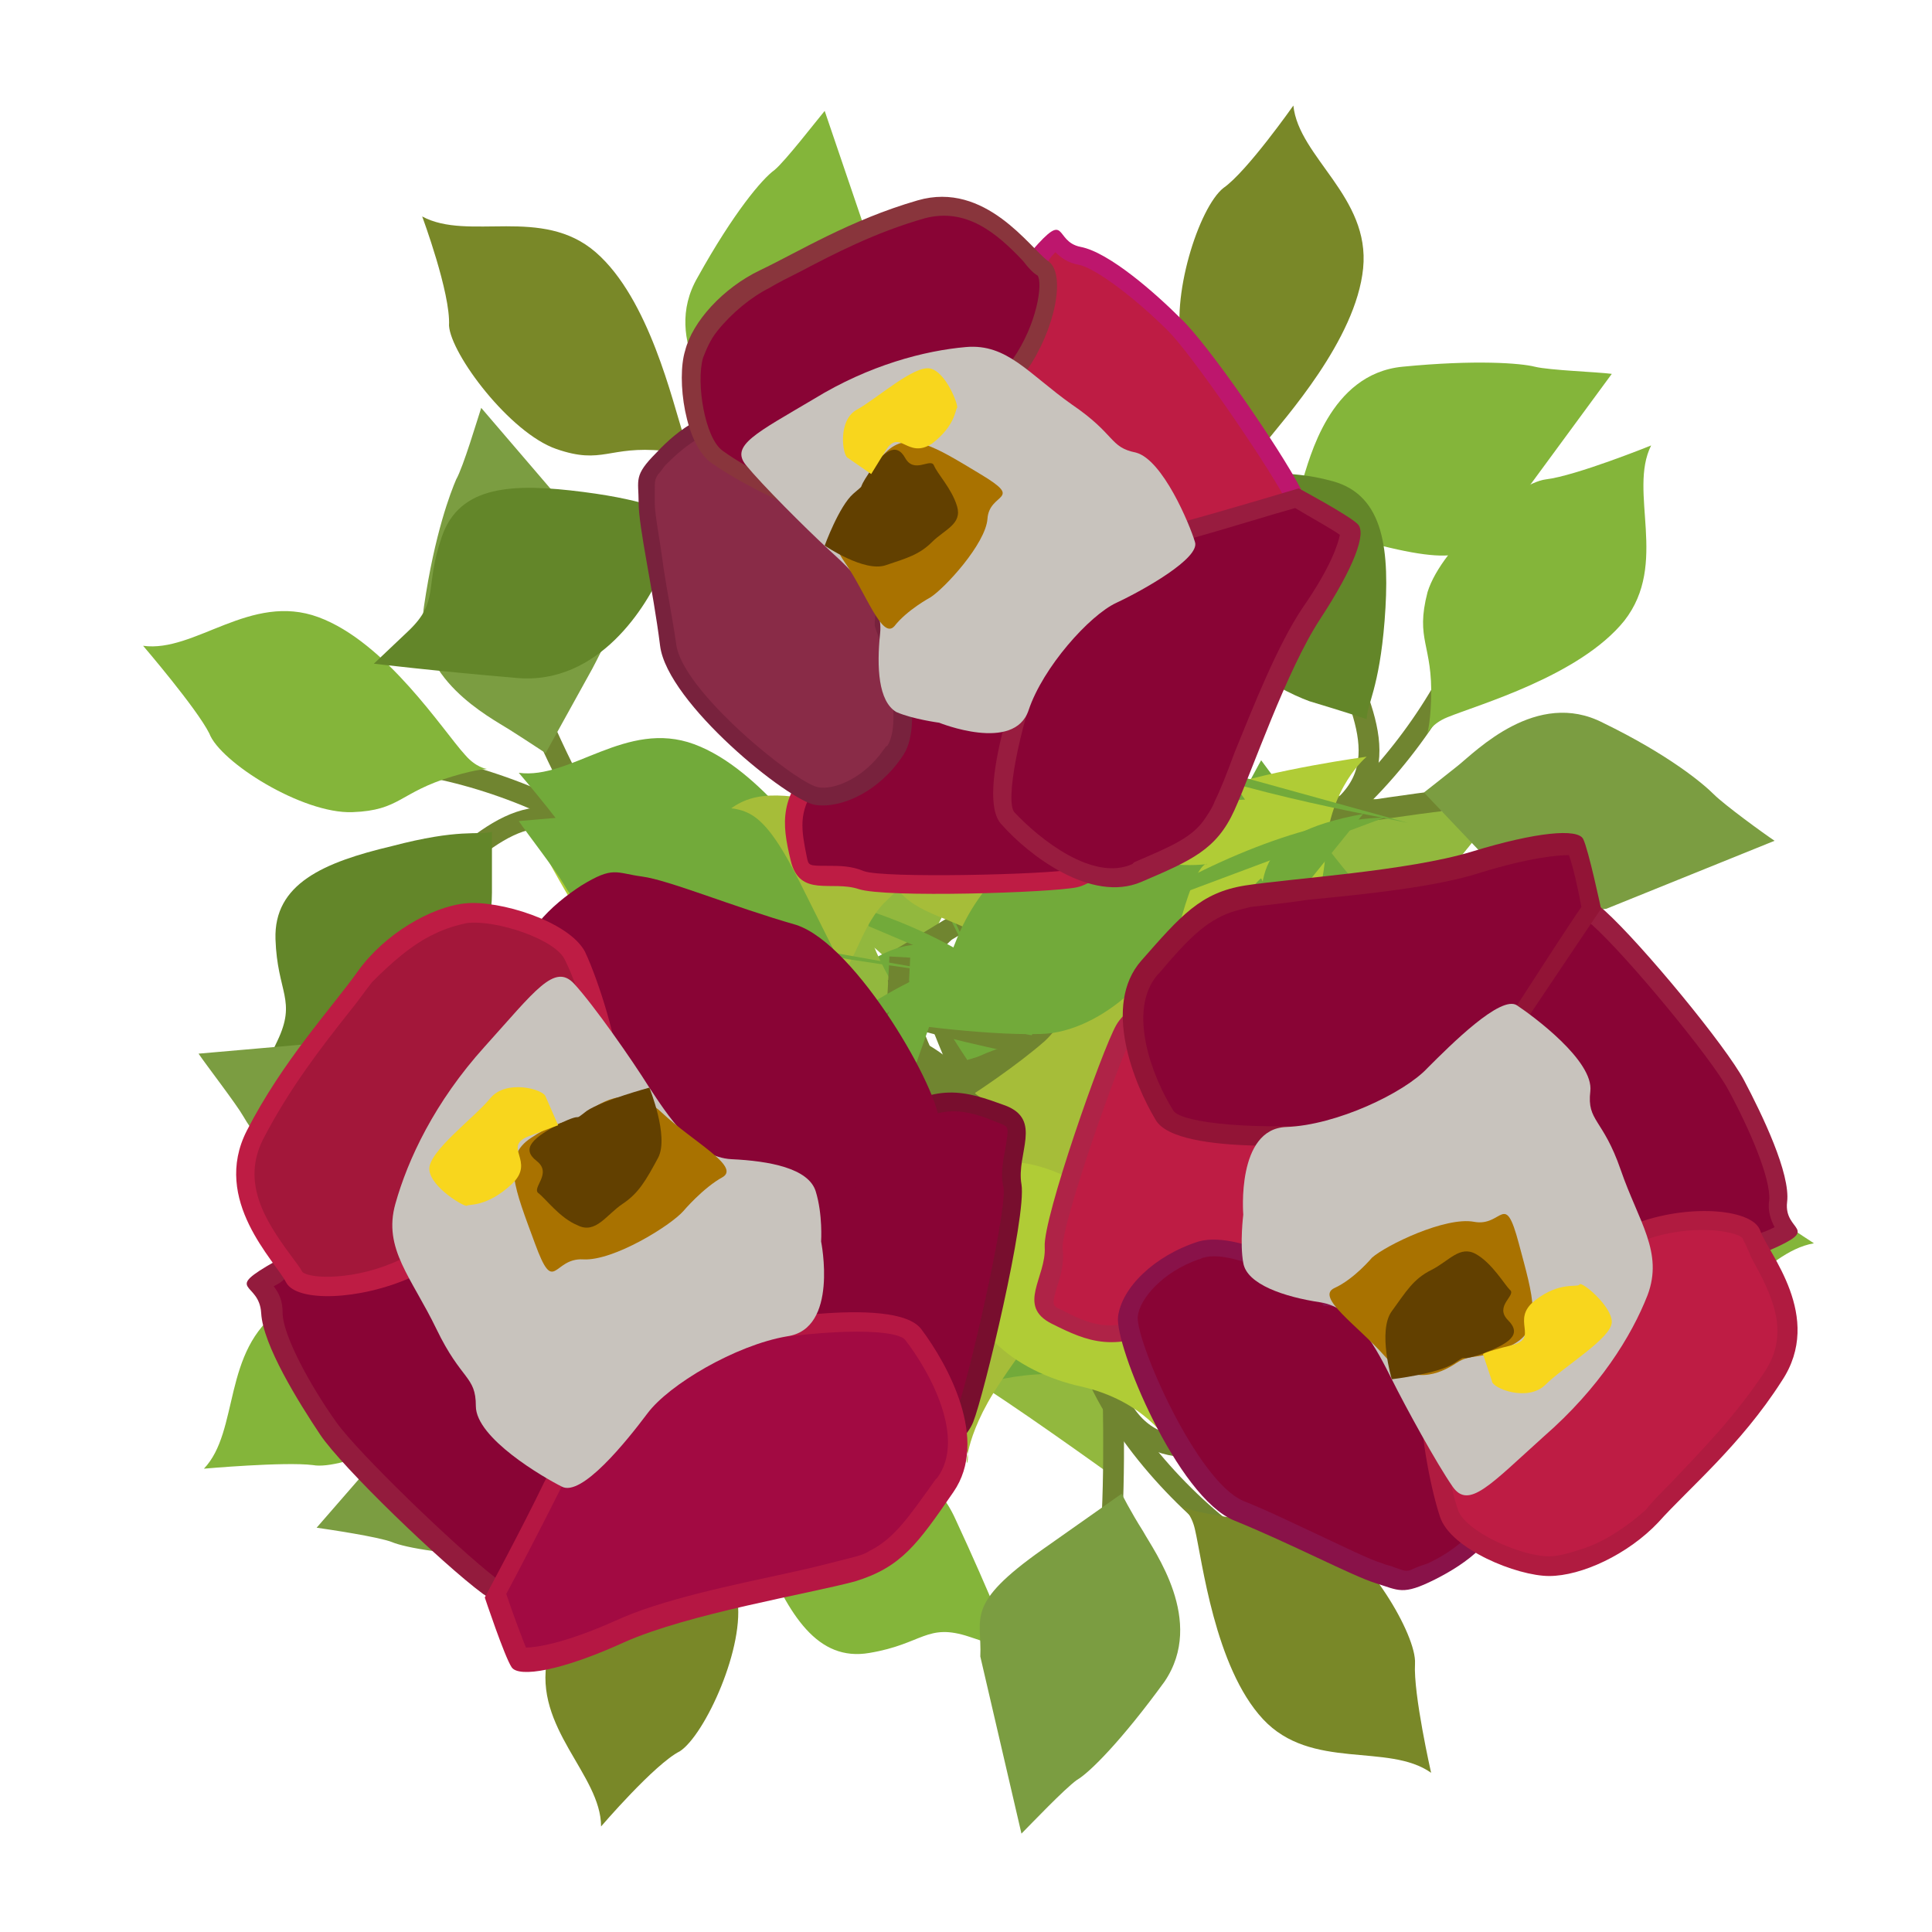 <svg xmlns="http://www.w3.org/2000/svg" version="1.1" xmlns:xlink="http://www.w3.org/1999/xlink" xmlns:svgjs="http://svgjs.dev/svgjs" viewBox="0 0 108 108" style="" x="0" y="0"><style type="text/css">
	.st0{fill:none;stroke:#708530;stroke-width:1.163;stroke-miterlimit:10;}
	.st1{fill:#7B9D41;}
	.st2{fill:#84B53A;}
	.st3{fill:#638629;}
	.st4{fill:#B0CC36;}
	.st5{fill:#92B83E;}
	.st6{fill:#A6BD39;}
	.st7{fill:#798828;}
	.st8{fill:#72AA3A;}
	.st9{fill:#AF2347;}
	.st10{fill:#BE1C44;}
	.st11{fill:#891249;}
	.st12{fill:#890435;}
	.st13{fill:#991D40;}
	.st14{fill:#B01B40;}
	.st15{fill:#921436;}
	.st16{fill:#C8C3BD;}
	.st17{fill:#A97200;}
	.st18{fill:#624000;}
	.st19{fill:#F8D61D;}
	.st20{fill:#78223D;}
	.st21{fill:#892B47;}
	.st22{fill:#BD166D;}
	.st23{fill:#89353C;}
	.st24{fill:#981C3F;}
	.st25{fill:#780E2E;}
	.st26{fill:#931B3D;}
	.st27{fill:#A3173A;}
	.st28{fill:#B51743;}
	.st29{fill:#A20A42;}
</style><g><path class="st0" d="M29.1,37.3c0.8,2.7,3.1,7.2,4.8,10.4"></path><path class="st0" d="M22.9,42.7c3.9,0.5,9.3,2.5,12.5,5.3"></path><path class="st0" d="M23.5,50c3.5-3,6.3-6.2,10.1-2.9"></path><path class="st0" d="M41.8,53.3c5.2,2.2,10.4,5.5,13,8.9"></path><path class="st0" d="M49.7,47.8c1,5.7,4.8,13.8,5.5,15.5"></path><path class="st0" d="M45,60.4c3-1.9,4.5-4,9.2,0.6"></path><path class="st1" d="M33.5,30.5c0.9,2,2.1,2.2-0.4,6.9l-2.6,4.7c0,0-0.9-0.6-2-1.3c-1.1-0.7-5.4-2.9-4.8-6.9
	c0.6-4.1,1.5-6.4,1.8-7.1c0.4-0.7,1.2-3.4,1.4-4"></path><path class="st2" d="M8,36.1c2.9,0.4,6-3,9.8-1.6c3.8,1.4,7,6.4,8.2,7.7c1.2,1.4,2.3,0.3-0.7,1.2c-3,0.9-2.9,1.9-5.6,2
	c-2.8,0.1-7.4-2.8-8-4.4C11,39.6,8,36.1,8,36.1"></path><path class="st3" d="M27.5,46.5c-0.8,0.2-1.8-0.2-5.6,0.8c-3.8,0.9-6.6,2.1-6.5,5.2c0.1,3,1.2,3.4,0.1,5.7l-1.1,2.3
	c0,0,3.3-0.8,7.7-2.1c4.5-1.3,5.4-6.4,5.4-8.5C27.5,47.8,27.5,46.5,27.5,46.5"></path><path class="st4" d="M29.5,45.9c0,0,2.2,1.5,5.8,0.5c3.5-0.9,7.9-0.2,8.9,3.5c1,3.7,2.8,5.5,2.8,5.5s-0.1-0.6-3.1,0.5
	c-3,1.1-8,0.1-10-2.6C31.8,50.6,29.5,45.9,29.5,45.9"></path><path class="st5" d="M49.5,35.5c0,0-3.3,5.8-3.9,9.3c-0.6,3.5-0.5,5.4,1.9,7.1c2.4,1.7,3.5,3.3,3.5,3.3s1.5-4.5,3-5.9
	c1.4-1.3,2.5-5,1.1-6.6C53.7,41.1,49.5,35.5,49.5,35.5"></path><path class="st6" d="M48,58.5c0-0.1-3-0.5-6.4,0c-3.4,0.5-5.1,1-5.9,2.9c-0.8,2-1.2,3.9-1.7,6c-0.4,2.1-0.3,2.9-1,3.3
	c-0.7,0.4,0.8-0.9,4.6-1c3.8-0.1,5.8,0.5,7-1.1c1.2-1.6,0.5-3.7,1.3-5.8C46.6,60.8,48,58.5,48,58.5"></path><path class="st0" d="M76.4,26.6c-2.4,1.4-6.2,4.8-8.9,7.2"></path><path class="st0" d="M69.6,21.9c0.5,3.9-0.1,9.7-2.1,13.4"></path><path class="st0" d="M62.7,24.3c3.8,2.7,7.5,4.6,5.3,9.1"></path><path class="st0" d="M64,42.9c-0.8,5.5-2.7,11.4-5.4,14.8"></path><path class="st0" d="M71.2,49.2C66,51.6,59,57.2,57.5,58.3"></path><path class="st0" d="M57.9,47.7c2.6,2.5,5,3.3,1.7,9.1"></path><path class="st2" d="M84,29.2c-1.8,1.4-1.6,2.6-6.8,1.3L72,29.2c0,0,0.4-1.1,0.8-2.3c0.4-1.2,1.5-6,5.6-6.4c4.1-0.4,6.6-0.2,7.4,0
	c0.8,0.2,3.6,0.3,4.3,0.4"></path><path class="st7" d="M72.3,5.9c0.3,2.9,4.3,5.1,3.9,9.1c-0.4,4-4.4,8.4-5.5,9.8c-1,1.5,0.2,2.3-1.3-0.4c-1.6-2.7-2.6-2.3-3.3-5
	c-0.7-2.7,0.9-7.8,2.3-8.9C69.7,9.6,72.3,5.9,72.3,5.9"></path><path class="st3" d="M67,27.3c-0.4-0.7-0.3-1.8-2.1-5.2c-1.8-3.4-3.7-5.9-6.6-5c-2.9,0.9-3,2-5.5,1.5L50.3,18c0,0,1.5,3,3.9,7
	c2.4,4,7.6,3.6,9.6,3.1C65.8,27.7,67,27.3,67,27.3"></path><path class="st4" d="M68.1,29.1c0,0-0.9,2.5,0.9,5.7c1.8,3.2,2.2,7.6-1.2,9.5c-3.4,1.9-4.6,4-4.6,4s0.5-0.2-1.3-2.9
	c-1.8-2.7-2.1-7.7,0.1-10.4C64.1,32.5,68.1,29.1,68.1,29.1"></path><path class="st5" d="M83.2,46c0,0-6.4-1.8-9.9-1.5c-3.5,0.3-5.4,0.9-6.4,3.6c-1.1,2.7-2.3,4.2-2.3,4.2s4.8,0.4,6.4,1.5
	c1.7,1.1,5.4,1.2,6.7-0.6C78.7,51.4,83.2,46,83.2,46"></path><path class="st6" d="M60.5,50.2c0.1,0-0.3-3.1-1.6-6.2c-1.3-3.1-2.2-4.7-4.3-5c-2.1-0.3-4.1-0.3-6.3-0.1c-2.2,0.1-2.9,0.4-3.5-0.2
	C44.3,38,46,39.2,47,42.8c1,3.7,1,5.7,2.8,6.5c1.8,0.8,3.7-0.4,5.9-0.2C57.8,49.4,60.5,50.2,60.5,50.2"></path><path class="st0" d="M80.9,74.5c-1.5-2.3-5.1-6-7.6-8.6"></path><path class="st0" d="M85.2,67.6c-3.9,0.7-9.6,0.4-13.5-1.4"></path><path class="st0" d="M82.5,60.8c-2.5,3.9-4.2,7.7-8.8,5.7"></path><path class="st0" d="M64,63c-5.6-0.6-11.5-2.2-15-4.7"></path><path class="st0" d="M58.1,70.6c-2.6-5.2-8.7-11.8-9.8-13.2"></path><path class="st0" d="M58.9,57.1c-2.3,2.7-3.1,5.2-9,2.1"></path><path class="st1" d="M78.7,82.3c-1.5-1.7-2.7-1.5-1.6-6.8l1-5.3c0,0,1.1,0.3,2.3,0.7c1.2,0.4,6,1.2,6.7,5.2c0.6,4.1,0.5,6.6,0.3,7.4
	c-0.2,0.8-0.1,3.6-0.2,4.3"></path><path class="st2" d="M101.4,69.5c-2.9,0.5-4.9,4.6-8.9,4.4c-4-0.2-8.6-4-10.1-5c-1.5-1-2.3,0.3,0.3-1.3c2.6-1.7,2.2-2.7,4.8-3.5
	c2.6-0.9,7.9,0.5,9,1.8C97.5,67,101.4,69.5,101.4,69.5"></path><path class="st3" d="M79.7,65.3c0.7-0.4,1.8-0.3,5.1-2.4c3.3-2,5.7-4,4.7-6.9c-1-2.9-2.1-2.9-1.7-5.4l0.4-2.5c0,0-2.9,1.7-6.8,4.3
	c-3.9,2.6-3.2,7.7-2.7,9.7C79.3,64.1,79.7,65.3,79.7,65.3"></path><path class="st4" d="M78,66.4c0,0-2.6-0.7-5.7,1.2c-3.1,1.9-7.5,2.5-9.5-0.8c-2.1-3.3-4.3-4.4-4.3-4.4s0.2,0.5,2.8-1.4
	c2.6-1.9,7.6-2.5,10.3-0.4C74.4,62.6,78,66.4,78,66.4"></path><path class="st5" d="M61.9,82.3c0,0,1.5-6.5,1-10c-0.5-3.5-1.2-5.3-4-6.2c-2.8-0.9-4.4-2.1-4.4-2.1s-0.1,4.8-1.1,6.5
	c-1,1.7-0.9,5.5,0.9,6.6C56.2,78.2,61.9,82.3,61.9,82.3"></path><path class="st6" d="M56.6,59.8c0,0,3-0.5,6.1-1.9c3.1-1.4,4.6-2.4,4.8-4.6c0.2-2.1,0-4.1-0.2-6.2c-0.2-2.2-0.6-2.9,0-3.5
	c0.6-0.6-0.5,1.1-4.1,2.3c-3.6,1.2-5.7,1.3-6.3,3.1c-0.7,1.8,0.6,3.7,0.5,5.9C57.2,57.2,56.6,59.8,56.6,59.8"></path><path class="st0" d="M31.7,81.1c2.5-1.2,6.7-4.1,9.6-6.2"></path><path class="st0" d="M37.9,86.4c-0.1-4,1.1-9.6,3.5-13.2"></path><path class="st0" d="M45.1,84.7c-3.5-3-7-5.3-4.3-9.6"></path><path class="st0" d="M45.8,66.2c1.4-5.4,3.9-11.1,7-14.1"></path><path class="st0" d="M39.2,59.1c5.5-1.8,13-6.7,14.6-7.6"></path><path class="st0" d="M52.4,62c-2.3-2.7-4.6-3.9-0.7-9.2"></path><path class="st1" d="M24.4,77.7c1.9-1.2,1.9-2.4,6.9-0.6l5.1,1.9c0,0-0.5,1-1,2.2c-0.5,1.2-2.1,5.8-6.2,5.8c-4.1,0-6.6-0.5-7.3-0.8
	c-0.8-0.3-3.5-0.7-4.2-0.8"></path><path class="st7" d="M33.6,102.1c0-2.9-3.8-5.5-3-9.4c0.8-3.9,5.3-7.9,6.5-9.2c1.2-1.4,0-2.3,1.3,0.5c1.3,2.8,2.3,2.6,2.8,5.3
	c0.5,2.7-1.8,7.7-3.2,8.6C36.6,98.6,33.6,102.1,33.6,102.1"></path><path class="st2" d="M41.1,81.3c0.3,0.7,0.1,1.8,1.5,5.4c1.5,3.6,3.1,6.2,6,5.7c3-0.5,3.2-1.7,5.6-0.9l2.4,0.8c0,0-1.2-3.1-3.2-7.4
	c-1.9-4.2-7.1-4.4-9.2-4.1C42.3,81.1,41.1,81.3,41.1,81.3"></path><path class="st4" d="M40.2,79.4c0,0,1.1-2.4-0.3-5.8c-1.4-3.4-1.3-7.8,2.2-9.3c3.6-1.5,5-3.5,5-3.5s-0.5,0.1,0.9,3
	c1.5,2.8,1.2,7.9-1.2,10.3C44.5,76.5,40.2,79.4,40.2,79.4"></path><path class="st5" d="M27,61.1c0,0,6.2,2.5,9.7,2.6c3.5,0.1,5.4-0.3,6.8-2.9c1.4-2.6,2.8-4,2.8-4s-4.7-0.9-6.2-2.1
	c-1.5-1.2-5.3-1.7-6.7-0.1C32,56.1,27,61.1,27,61.1"></path><path class="st6" d="M50,59.3c-0.1,0,0,3.1,0.9,6.3c0.9,3.3,1.7,4.9,3.7,5.5c2.1,0.6,4,0.7,6.2,0.8c2.2,0.1,2.9-0.1,3.4,0.5
	c0.5,0.6-1-0.6-1.6-4.4c-0.6-3.8-0.4-5.8-2.1-6.7c-1.7-0.9-3.8,0-5.9-0.5C52.6,60.4,50,59.3,50,59.3"></path><path class="st8" d="M50.1,44.4c0.8,2.7,3.1,7.2,4.8,10.4"></path><path class="st8" d="M43.9,49.8c3.9,0.5,9.3,2.5,12.5,5.3"></path><path class="st8" d="M44.5,57.1c3.5-3,6.3-6.2,10.1-2.9"></path><path class="st8" d="M62.8,60.4c5.2,2.2,10.4,5.5,13,8.9"></path><path class="st8" d="M70.7,54.9c1,5.7,4.8,13.8,5.5,15.5"></path><path class="st8" d="M66,67.5c3-1.9,4.5-4,9.2,0.6"></path><path class="st8" d="M54.4,37.6c0.9,2,2.1,2.2-0.4,6.9l-2.6,4.7c0,0-0.9-0.6-2-1.3C48.4,47.2,44,45,44.6,41c0.6-4.1,1.5-6.4,1.8-7.1
	c0.4-0.7,1.2-3.4,1.4-4"></path><path class="st8" d="M29,43.2c2.9,0.4,6-3,9.8-1.6c3.8,1.4,7,6.4,8.2,7.7c1.2,1.4,2.3,0.3-0.7,1.2c-3,0.9-2.9,1.9-5.6,2
	c-2.8,0.1-7.4-2.8-8-4.4C32,46.7,29,43.2,29,43.2"></path><path class="st8" d="M48.5,53.6c-0.8,0.2-1.8-0.2-5.6,0.8c-3.8,0.9-6.6,2.1-6.5,5.2c0.1,3,1.2,3.4,0.1,5.7l-1.1,2.3
	c0,0,3.3-0.8,7.7-2.1c4.5-1.3,5.4-6.4,5.4-8.5C48.5,54.9,48.5,53.6,48.5,53.6"></path><path class="st8" d="M50.5,53c0,0,2.2,1.5,5.8,0.5c3.5-0.9,7.9-0.2,8.9,3.5c1,3.7,2.8,5.5,2.8,5.5s-0.1-0.6-3.1,0.5
	c-3,1.1-8,0.1-10-2.6C52.8,57.7,50.5,53,50.5,53"></path><path class="st8" d="M70.5,42.5c0,0-3.3,5.8-3.9,9.3c-0.6,3.5-0.5,5.4,1.9,7.1c2.4,1.7,3.5,3.3,3.5,3.3s1.5-4.5,3-5.9
	c1.4-1.3,2.5-5,1.1-6.6C74.7,48.2,70.5,42.5,70.5,42.5"></path><path class="st8" d="M69,65.6c0-0.1-3-0.5-6.4,0c-3.4,0.5-5.1,1-5.9,2.9c-0.8,2-1.2,3.9-1.7,6c-0.4,2.1-0.3,2.9-1,3.3
	c-0.7,0.4,0.8-0.9,4.6-1c3.8-0.1,5.8,0.5,7-1.1c1.2-1.6,0.5-3.7,1.3-5.8C67.6,67.9,69,65.6,69,65.6"></path><path class="st0" d="M24.5,65.6c2.6,0.9,7.7,1.6,11.3,2.1"></path><path class="st0" d="M25.3,73.7c2.6-2.9,7.4-6.2,11.6-7.2"></path><path class="st0" d="M31.7,77.4c-0.5-4.6-1.5-8.7,3.5-9.9"></path><path class="st0" d="M44.9,64.3c4.7-3,10.4-5.4,14.7-5.5"></path><path class="st0" d="M44.9,54.7c5.2,2.5,14.1,4,15.9,4.4"></path><path class="st0" d="M52.5,65.8c0.2-3.6-0.7-6,5.8-7.2"></path><path class="st1" d="M21.4,58c2.2,0.4,3-0.5,5.4,4.3l2.4,4.8c0,0-1.1,0.4-2.3,0.9c-1.2,0.5-5.5,2.8-8.5,0c-3-2.8-4.4-4.9-4.8-5.6
	c-0.4-0.7-2.1-2.9-2.5-3.5"></path><path class="st2" d="M11.4,82.1c2-2.1,1-6.6,4.3-8.9c3.3-2.3,9.2-2.1,11-2.3c1.8-0.2,1.6-1.7,0.6,1.2c-1,2.9-0.1,3.4-1.6,5.7
	c-1.5,2.3-6.6,4.4-8.2,4.1C15.9,81.7,11.4,82.1,11.4,82.1"></path><path class="st3" d="M31.1,72.2c-0.3,0.8-1.2,1.4-2.6,5c-1.4,3.6-2,6.6,0.5,8.3c2.5,1.7,3.4,1,4.7,3.2l1.3,2.2c0,0,1.2-3.1,2.7-7.5
	c1.5-4.4-2.2-8.1-3.9-9.3C32.1,72.8,31.1,72.2,31.1,72.2"></path><path class="st4" d="M31.8,70.2c0,0,2.5-1,3.8-4.4c1.3-3.4,4.4-6.6,8-5.3c3.6,1.3,6.1,0.9,6.1,0.9s-0.5-0.3-1.4,2.8
	c-0.9,3.1-4.5,6.6-7.9,6.7C36.9,71,31.8,70.2,31.8,70.2"></path><path class="st5" d="M34.7,47.8c0,0,2.8,6.1,5.3,8.5c2.5,2.5,4.2,3.5,7,2.5c2.8-1,4.7-1,4.7-1s-2.8-3.9-3.1-5.8
	c-0.3-2-2.7-4.9-4.8-4.7C41.7,47.5,34.7,47.8,34.7,47.8"></path><path class="st6" d="M52.7,62.2c-0.1,0-2.1,2.2-3.7,5.3c-1.5,3-2.1,4.7-1,6.6c1.1,1.8,2.5,3.3,4,4.8c1.5,1.6,2.2,1.9,2.1,2.7
	c-0.1,0.8-0.3-1.2,1.8-4.3c2.1-3.2,3.7-4.5,3.1-6.4c-0.6-1.9-2.7-2.6-4-4.4C53.8,64.7,52.7,62.2,52.7,62.2"></path><path class="st0" d="M42.9,20.7c-0.2,2.8,0.4,7.8,0.8,11.4"></path><path class="st0" d="M35.2,23.5c3.5,1.8,7.8,5.6,9.8,9.4"></path><path class="st0" d="M33.2,30.6c4.4-1.6,8-3.5,10.5,0.9"></path><path class="st0" d="M49.1,40.2c4,3.9,7.8,8.8,9,12.9"></path><path class="st0" d="M58.4,37.9C57.3,43.6,58,52.5,58,54.3"></path><path class="st0" d="M49.5,48c3.5-0.7,5.6-2.2,8.4,3.8"></path><path class="st2" d="M49.4,15.9c0.1,2.2,1.2,2.8-2.9,6.3l-4.1,3.5c0,0-0.6-0.9-1.4-2c-0.8-1-4.1-4.6-2-8.2c2-3.6,3.6-5.5,4.3-6
	c0.6-0.5,2.3-2.7,2.8-3.3"></path><path class="st7" d="M23.6,12.1c2.6,1.4,6.7-0.6,9.7,2c3,2.6,4.3,8.4,4.9,10.2c0.6,1.7,2,1.1-1.1,0.9c-3.1-0.3-3.4,0.8-6-0.1
	c-2.6-0.9-5.9-5.3-6-6.9C25.2,16.4,23.6,12.1,23.6,12.1"></path><path class="st3" d="M38.1,28.8c-0.8-0.1-1.6-0.8-5.5-1.3c-3.9-0.5-6.9-0.4-7.9,2.5c-1,2.9-0.1,3.6-1.9,5.3l-1.9,1.8
	c0,0,3.3,0.4,8,0.8c4.6,0.4,7.3-4.1,8.1-6C37.7,30,38.1,28.8,38.1,28.8"></path><path class="st4" d="M40.2,28.9c0,0,1.6,2.2,5.2,2.5c3.6,0.4,7.5,2.6,7.1,6.5c-0.4,3.9,0.6,6.1,0.6,6.1s0.1-0.5-3.1-0.6
	c-3.2-0.1-7.5-2.7-8.4-6C40.7,34.1,40.2,28.9,40.2,28.9"></path><path class="st5" d="M62.6,26.3c0,0-5.2,4.2-7,7.3c-1.8,3-2.4,4.9-0.7,7.4c1.6,2.5,2.1,4.3,2.1,4.3s3.1-3.7,4.9-4.4
	c1.8-0.7,4.1-3.8,3.3-5.8C64.6,33,62.6,26.3,62.6,26.3"></path><path class="st6" d="M53,47.3c0-0.1-2.7-1.5-6-2.3c-3.3-0.7-5.1-0.9-6.6,0.6c-1.5,1.5-2.6,3.2-3.7,5c-1.1,1.8-1.3,2.6-2.1,2.7
	c-0.8,0.1,1-0.6,4.6,0.7c3.6,1.3,5.3,2.5,6.9,1.4c1.7-1,1.8-3.3,3.3-4.9C50.9,49,53,47.3,53,47.3"></path><path class="st0" d="M84.7,44.5c-2.8-0.1-7.8,0.8-11.4,1.3"></path><path class="st0" d="M81.5,37c-1.7,3.6-5.2,8.1-8.9,10.3"></path><path class="st0" d="M74.4,35.4c1.8,4.3,3.9,7.9-0.4,10.5"></path><path class="st0" d="M65.6,51.7c-3.6,4.2-8.4,8.2-12.5,9.6"></path><path class="st0" d="M68.4,60.9c-5.7-0.8-14.6,0.3-16.5,0.4"></path><path class="st0" d="M57.8,52.5c0.9,3.5,2.5,5.5-3.4,8.6"></path><path class="st1" d="M89.8,50.8c-2.2,0.2-2.7,1.3-6.5-2.6l-3.7-3.9c0,0,0.9-0.7,1.9-1.5c1-0.8,4.4-4.3,8.1-2.4
	c3.7,1.8,5.6,3.4,6.2,4c0.6,0.6,2.8,2.2,3.4,2.6"></path><path class="st2" d="M92.3,24.9c-1.3,2.6,1,6.6-1.5,9.8c-2.5,3.1-8.2,4.7-9.9,5.4c-1.7,0.7-1,2.1-0.9-1c0.1-3.1-0.9-3.3-0.2-6
	c0.8-2.6,5-6.1,6.6-6.3C88.1,26.6,92.3,24.9,92.3,24.9"></path><path class="st3" d="M76.4,40.2c0-0.8,0.7-1.7,1-5.5c0.3-3.9,0-7-2.9-7.8c-2.9-0.8-3.6,0.1-5.4-1.7l-1.9-1.8c0,0-0.3,3.3-0.4,8
	c-0.1,4.7,4.5,7.1,6.4,7.8C75.2,39.8,76.4,40.2,76.4,40.2"></path><path class="st4" d="M76.4,42.3c0,0-2.1,1.7-2.3,5.3c-0.2,3.7-2.2,7.6-6.1,7.4c-3.9-0.2-6.1,0.9-6.1,0.9s0.5,0.1,0.5-3.1
	c-0.1-3.2,2.3-7.6,5.6-8.7C71.2,43,76.4,42.3,76.4,42.3"></path><path class="st5" d="M80.1,64.6c0,0-4.5-5-7.6-6.6c-3.1-1.6-5-2.1-7.4-0.4c-2.4,1.8-4.2,2.3-4.2,2.3s3.8,2.9,4.7,4.7
	c0.8,1.8,4,3.9,5.9,3.1C73.5,66.8,80.1,64.6,80.1,64.6"></path><path class="st6" d="M58.7,56c0.1,0,1.4-2.8,2-6.1c0.6-3.3,0.7-5.2-1-6.6c-1.6-1.4-3.3-2.4-5.2-3.4c-1.9-1-2.7-1.2-2.8-2
	c-0.1-0.8,0.6,1-0.5,4.7c-1.1,3.7-2.2,5.4-1.1,7c1.1,1.6,3.4,1.7,5.1,3C56.9,54,58.7,56,58.7,56"></path><path class="st0" d="M61.8,88.5c0.5-2.7,0.5-7.8,0.4-11.5"></path><path class="st0" d="M69.7,86.5c-3.3-2.2-7.2-6.4-8.7-10.4"></path><path class="st0" d="M72.5,79.7c-4.5,1.1-8.4,2.7-10.3-2"></path><path class="st0" d="M57.7,68.5c-3.6-4.3-6.8-9.6-7.5-13.8"></path><path class="st0" d="M48.2,69.8c1.7-5.5,2-14.5,2.1-16.3"></path><path class="st0" d="M58.1,60.7c-3.6,0.3-5.8,1.6-7.9-4.7"></path><path class="st1" d="M54.8,92.6c0.1-2.2-0.9-2.9,3.5-6l4.4-3.1c0,0,0.5,1,1.2,2.1c0.6,1.1,3.5,5,1.2,8.4c-2.4,3.3-4.2,5.1-4.9,5.5
	c-0.7,0.5-2.6,2.5-3.1,3"></path><path class="st7" d="M80,99.1c-2.4-1.7-6.7-0.1-9.4-3c-2.7-2.9-3.4-8.9-3.8-10.6c-0.4-1.8-1.9-1.3,1.2-0.8c3,0.6,3.4-0.4,5.9,0.8
	c2.5,1.2,5.3,5.9,5.2,7.5C79,94.7,80,99.1,80,99.1"></path><path class="st2" d="M67.4,81c0.8,0.2,1.5,1,5.3,1.9c3.8,0.9,6.9,1.1,8.1-1.7c1.3-2.8,0.5-3.5,2.5-5.1l2-1.6c0,0-3.2-0.8-7.8-1.6
	c-4.6-0.8-7.7,3.3-8.7,5.1C67.9,79.9,67.4,81,67.4,81"></path><path class="st4" d="M65.3,80.6c0,0-1.3-2.3-4.9-3.1c-3.6-0.8-7.1-3.4-6.3-7.2c0.8-3.8,0-6.2,0-6.2s-0.2,0.5,3,0.9
	c3.2,0.4,7.2,3.5,7.8,6.9C65.4,75.4,65.3,80.6,65.3,80.6"></path><path class="st5" d="M42.7,80.9c0,0,5.6-3.7,7.7-6.5c2.1-2.8,2.9-4.6,1.5-7.2c-1.4-2.6-1.7-4.5-1.7-4.5s-3.4,3.3-5.3,3.9
	C43,67,40.5,69.8,41,71.9C41.5,74,42.7,80.9,42.7,80.9"></path><path class="st6" d="M54.5,61.1c0,0.1,2.5,1.8,5.7,2.9c3.2,1.1,5,1.4,6.6,0.1c1.6-1.4,2.9-2.9,4.2-4.6c1.3-1.7,1.6-2.5,2.4-2.5
	c0.8,0-1.1,0.5-4.5-1.2c-3.4-1.7-5-3-6.7-2.2c-1.8,0.9-2.2,3.1-3.8,4.6C56.8,59.6,54.5,61.1,54.5,61.1"></path><path class="st8" d="M42.3,52.5C45,53.4,50,54,53.6,54.5"></path><path class="st8" d="M43.2,60.6c2.6-2.9,7.4-6.2,11.6-7.2"></path><path class="st8" d="M49.5,64.3c-0.5-4.6-1.5-8.7,3.5-9.9"></path><path class="st8" d="M62.7,51.2c4.7-3,10.4-5.4,14.7-5.5"></path><path class="st8" d="M62.8,41.6c5.2,2.5,14.1,4,15.9,4.4"></path><path class="st8" d="M70.4,52.7c0.2-3.6-0.7-6,5.8-7.2"></path><path class="st8" d="M39.3,45c2.2,0.4,3-0.5,5.4,4.3l2.4,4.8c0,0-1.1,0.4-2.3,0.9c-1.2,0.5-5.5,2.8-8.5,0c-3-2.8-4.4-4.9-4.8-5.6
	c-0.4-0.7-2.1-2.9-2.5-3.5"></path><path class="st8" d="M29.3,69c2-2.1,1-6.6,4.3-8.9c3.3-2.3,9.2-2.1,11.1-2.3c1.8-0.2,1.6-1.7,0.6,1.2c-1,2.9-0.1,3.4-1.6,5.7
	c-1.5,2.3-6.6,4.4-8.2,4.1C33.8,68.6,29.3,69,29.3,69"></path><path class="st8" d="M48.9,59.1c-0.3,0.8-1.2,1.4-2.6,5c-1.4,3.6-2,6.6,0.5,8.3c2.5,1.7,3.4,1,4.7,3.2l1.3,2.2c0,0,1.2-3.1,2.7-7.5
	c1.5-4.4-2.2-8.1-3.9-9.3C50,59.8,48.9,59.1,48.9,59.1"></path><path class="st8" d="M49.6,57.1c0,0,2.5-1,3.8-4.4c1.3-3.4,4.4-6.6,8-5.3c3.6,1.3,6.1,0.9,6.1,0.9S67,48,66.1,51.1
	c-0.9,3.1-4.5,6.6-7.9,6.7C54.8,57.9,49.6,57.1,49.6,57.1"></path><path class="st8" d="M52.6,34.7c0,0,2.8,6.1,5.3,8.5c2.5,2.5,4.2,3.5,7,2.5c2.8-1,4.7-1,4.7-1s-2.8-3.9-3.1-5.8
	c-0.3-2-2.7-4.9-4.8-4.7C59.6,34.5,52.6,34.7,52.6,34.7"></path><path class="st8" d="M70.5,49.1c-0.1,0-2.1,2.2-3.7,5.3c-1.5,3-2.1,4.7-1,6.6c1.1,1.8,2.5,3.3,4,4.8c1.5,1.6,2.2,1.9,2.1,2.7
	c-0.1,0.8-0.3-1.2,1.8-4.3c2.1-3.2,3.7-4.5,3.1-6.4c-0.6-1.9-2.7-2.6-4-4.4C71.7,51.6,70.5,49.1,70.5,49.1"></path><path class="st9" d="M73.3,65.3c0,0-0.6-9.8-3.7-10.5c-3.1-0.6-6.4,1.1-7.2,2.5s-4.1,10.8-4,12.4c0.1,1.7-1.6,3.3,0.4,4.3
	s3.6,1.7,6.7,0c3.1-1.7,5.3-3,6.3-3.3c1-0.4,1-0.4,2.7-1.1s3.3,0.2,2.5-2C76.2,65.5,73.3,65.3,73.3,65.3z"></path><path class="st10" d="M63.6,73.8c-1.7,0.6-2.8,0.2-4.3-0.6c-0.5-0.2-0.5-0.3-0.2-1.3c0.2-0.6,0.4-1.3,0.3-2.1
	c-0.1-1.3,3.1-10.4,3.9-11.9c0.3-0.5,1.2-1.2,2.5-1.7c1.2-0.4,2.4-0.5,3.4-0.3c1.3,0.3,2.6,5.2,2.8,9.5l0.1,1l1,0.1
	c0,0,2.2,0.2,2.7,1.7c0,0.1,0,0.1,0.1,0.2c0,0-0.1,0-0.1,0c-0.4,0-1,0.1-1.6,0.3c-0.1,0-0.2,0.1-0.3,0.1c-1.7,0.7-1.7,0.7-2.7,1.1
	c-0.9,0.3-2.3,1.1-4.6,2.4l-1.9,1C64.5,73.5,64,73.7,63.6,73.8z"></path><path class="st11" d="M74.5,72c-0.3-0.3-5-3.3-7.5-2.6c-2.5,0.8-4.3,2.6-4.5,4.2c-0.2,1.6,3.3,10.1,6.5,11.4
	c3.2,1.3,6.6,3.1,7.9,3.5s1.5,0.7,3.3-0.2c1.8-0.9,3.7-2.3,3.8-4.2c0.2-1.9-2-6.7-2.8-8c-0.8-1.3-0.5-1.9-2.4-2.9
	C77.1,72.4,74.5,72,74.5,72z"></path><path class="st12" d="M79,87.7c-0.4,0.2-0.5,0.1-1.1-0.1c-0.2-0.1-0.4-0.1-0.6-0.2c-0.7-0.2-2.1-0.9-3.6-1.6
	c-1.3-0.6-2.7-1.3-4.2-1.9c-2.6-1.1-6-8.9-5.9-10.3c0.1-1,1.4-2.5,3.4-3.2c0.1,0,0.2-0.1,0.3-0.1c1.7-0.5,5.6,1.7,6.5,2.4L74,73
	l0.3,0c0,0,2.5,0.4,4.1,1.3c1,0.5,1.1,0.8,1.4,1.4c0.1,0.3,0.3,0.7,0.6,1.1c0.9,1.5,2.8,5.8,2.6,7.3c-0.2,1.6-2.1,2.8-3.2,3.3
	C79.5,87.5,79.2,87.6,79,87.7z"></path><path class="st13" d="M83.4,62.7c-0.4-1.6-0.7-6.5,0.9-8.4c1.6-1.9,3.3-5.3,5.4-3.4s6.8,7.6,7.8,9.5c1,1.9,2.6,5.2,2.4,6.8
	c-0.2,1.7,2,1.4-1,2.7s-4.4,3.3-6.7,2.4c-2.3-0.9-6.6-2.3-7.2-2.9C84.3,69,83.4,62.7,83.4,62.7z"></path><path class="st12" d="M94,71.4c-0.5,0.2-1,0.2-1.5,0c-0.7-0.3-1.6-0.6-2.4-0.9c-1.5-0.5-3.7-1.4-4.3-1.7c-0.3-0.8-0.9-3.7-1.3-6.2
	l0-0.1l0-0.1c-0.4-1.6-0.5-6,0.7-7.4c0.3-0.3,0.6-0.7,0.8-1.1c0.7-1,1.6-2.2,2.3-2.4c0.1,0,0.3-0.1,0.7,0.2c2,1.8,6.7,7.5,7.6,9.2
	c1.2,2.2,2.4,5,2.3,6.2c-0.1,0.6,0.1,1.1,0.3,1.5c-0.2,0.1-0.4,0.2-0.7,0.3c-1,0.5-1.8,1-2.6,1.4C95.1,70.8,94.5,71.2,94,71.4z"></path><path class="st14" d="M84.3,73.8c0,0,4.5-4.4,7.4-5.5c2.9-1,6.3-0.7,6.7,0.5s3.6,4.8,1.2,8.4c-2.3,3.6-5.2,6-6.9,7.9
	c-1.7,1.8-4.3,3-6.1,3c-1.8,0-5.5-1.5-6.1-3.3c-0.6-1.8-1.2-5.3-1-6.4c0.2-1.2,2-6.4,2-6.4L84.3,73.8z"></path><path class="st10" d="M88.4,86.6c-0.6,0.2-1.3,0.4-1.8,0.4c-1.6,0-4.7-1.4-5.1-2.6c-0.6-1.8-1.1-5.1-1-5.9c0.1-0.6,0.8-2.9,1.5-4.9
	l2.4,1.5l0.6-0.6c1.2-1.2,4.8-4.4,7-5.2c2.5-0.9,5-0.5,5.4-0.1c0.1,0.2,0.3,0.6,0.5,1.1c1.1,2,2.2,4.1,0.8,6.3
	c-1.7,2.6-3.7,4.6-5.3,6.3c-0.5,0.5-1,1-1.4,1.5C91,85.3,89.7,86.2,88.4,86.6z"></path><path class="st15" d="M74.7,63.9c0,0-8.9,0.8-10.1-1.3c-1.2-2-3-6.4-0.8-8.9c2.2-2.5,3.3-3.8,5.8-4.2c2.6-0.4,9.1-0.8,12.7-1.9
	s5.9-1.3,6.2-0.7c0.3,0.6,1,3.9,1,3.9s-2.5,3.7-3.9,5.8c-1.4,2.1-2,3.1-3.2,4.3c-1.2,1.3-5.1,2.7-5.1,2.7L74.7,63.9z"></path><path class="st12" d="M74.7,62.8c-4.3,0.4-8.6,0-9.1-0.7c-1.2-1.9-2.6-5.6-0.9-7.6l0.1-0.1c1.6-1.9,2.6-2.9,4-3.4
	c0.3-0.1,0.7-0.2,1.1-0.3c0.8-0.1,1.9-0.2,3.2-0.4c3.1-0.3,7.1-0.7,9.6-1.5c2.9-0.9,4.5-1,5-1c0.2,0.5,0.5,1.8,0.7,2.9
	c-0.7,1-2.5,3.8-3.6,5.5c-1.4,2.1-2,3-3.1,4.2c-0.7,0.8-3.1,1.8-4.5,2.3L74.7,62.8z"></path><path class="st16" d="M69.5,67.9c0,0-0.4-4.8,2.4-4.9c2.8-0.1,6.6-1.9,7.9-3.3c1.3-1.3,4.1-4.1,5-3.5s4.3,3.1,4.1,4.8
	c-0.2,1.7,0.7,1.5,1.7,4.4s2.4,4.6,1.5,7c-0.9,2.3-2.7,5.2-5.8,7.9c-3,2.7-4.2,4.1-5.1,2.8c-0.9-1.3-2.6-4.4-3.4-6
	c-0.8-1.6-2-4-4-4.3c-2-0.3-4.1-1-4.3-2.2C69.3,69.5,69.5,67.9,69.5,67.9z"></path><path class="st17" d="M76.7,70.3c0.8-0.7,4.1-2.3,5.7-2c1.6,0.3,1.7-1.8,2.5,1.2c0.8,3,1.4,4.8-0.4,5.7c-1.8,0.9-2.2,0.4-3.1,1
	c-0.9,0.6-2.5,1.3-4-0.4s-3.9-3.3-2.8-3.8S76.7,70.3,76.7,70.3z"></path><path class="st18" d="M77.8,77.1c0,0-0.8-2.7,0-3.8c0.8-1.1,1.2-1.8,2.2-2.3c1-0.5,1.6-1.4,2.5-0.9c0.9,0.5,1.6,1.7,1.9,2
	c0.4,0.3-0.9,0.9-0.1,1.7s0.1,1.3-1.5,1.9c-1.5,0.5-0.6-0.1-1.5,0.5C80.4,76.8,77.8,77.1,77.8,77.1z"></path><path class="st19" d="M83.4,77.2c0,0.4,2,1.2,3,0.2c1-1,3.7-2.6,3.7-3.5c0-0.9-1.7-2.3-1.8-2.1s-1.1-0.2-2.5,0.9
	c-1.4,1.1,0.3,2.1-1.3,2.5s-1.6,0.5-1.6,0.5L83.4,77.2z"></path><path class="st10" d="M55.7,37.8c0,0,8.7,3.3,8.5,6.2c-0.2,2.9-2.6,5.3-4,5.6c-1.4,0.3-10.7,0.6-12.2,0.1s-3.3,0.5-3.8-1.6
	s-0.7-3.6,1.6-5.9c2.3-2.3,4-3.8,4.5-4.6c0.6-0.8,0.6-0.8,1.6-2.1c1.1-1.3,0.6-3,2.4-1.7C56.2,35.2,55.7,37.8,55.7,37.8z"></path><path class="st12" d="M45.6,44c-1,1.4-0.8,2.4-0.5,3.9c0.1,0.5,0.1,0.5,1.2,0.5c0.6,0,1.3,0,2,0.3c1.1,0.4,10.1,0.2,11.7-0.1
	c0.5-0.1,1.4-0.7,2.1-1.8c0.7-0.9,1.1-2,1.1-2.9c0.1-1.3-4.1-3.7-7.9-5.1l-0.9-0.3l0.2-0.9c0,0,0.4-2-0.8-2.9
	c-0.1,0-0.1-0.1-0.1-0.1c0,0,0,0.1,0,0.1C53.5,35,53.3,35.5,53,36c-0.1,0.1-0.1,0.1-0.2,0.2c-1.1,1.3-1.1,1.3-1.6,2
	c-0.5,0.7-1.6,1.7-3.3,3.4l-1.4,1.4C46.2,43.3,45.9,43.6,45.6,44z"></path><path class="st20" d="M50,34.9c0.1,0.4,1.8,5.3,0.5,7.3c-1.3,2-3.4,3-4.9,2.8c-1.5-0.2-8.3-5.7-8.7-8.9c-0.4-3.2-1.2-6.6-1.2-8
	c0-1.3-0.3-1.5,1-2.8c1.2-1.3,3-2.6,4.7-2.2c1.8,0.4,5.5,3.6,6.5,4.7c1,1.1,1.6,1,2,2.9S50,34.9,50,34.9z"></path><path class="st21" d="M36.8,26.5c-0.2,0.3-0.2,0.4-0.2,1c0,0.2,0,0.4,0,0.6c0,0.7,0.3,2.1,0.5,3.7c0.2,1.3,0.5,2.8,0.7,4.2
	c0.3,2.6,6.6,7.7,7.9,8c0.9,0.2,2.6-0.5,3.7-2.1c0.1-0.1,0.1-0.2,0.2-0.2c0.9-1.4-0.2-5.4-0.6-6.4L48.9,35l0-0.2c0,0,0.2-2.3-0.2-4
	c-0.2-1-0.4-1.2-0.9-1.6c-0.2-0.2-0.5-0.5-0.9-0.8c-1.1-1.2-4.6-4.1-5.9-4.3c-1.5-0.3-3,1.1-3.8,1.9C37.1,26.1,37,26.3,36.8,26.5z"></path><path class="st22" d="M60.5,29.6c1.3,0.8,5.7,2.4,7.8,1.5c2.1-0.8,5.6-1.5,4.4-3.8c-1.2-2.3-5.2-8.1-6.7-9.5c-1.4-1.4-4-3.7-5.6-4
	c-1.5-0.3-0.7-2.1-2.7,0.2c-1.9,2.3-4,3-3.8,5.3s0.5,6.5,0.8,7.1C55.1,27,60.5,29.6,60.5,29.6z"></path><path class="st10" d="M55.3,17.8c-0.3,0.4-0.4,0.8-0.4,1.3c0.1,0.7,0.1,1.5,0.2,2.4c0.1,1.5,0.3,3.7,0.5,4.3
	c0.6,0.5,3.1,1.8,5.3,2.8l0.1,0l0.1,0c1.4,0.8,5.3,2.1,6.8,1.5c0.4-0.1,0.8-0.3,1.2-0.4c1-0.4,2.3-0.8,2.7-1.3
	c0.1-0.1,0.2-0.2,0-0.6c-1.2-2.2-5.2-8-6.5-9.3c-1.7-1.7-4-3.5-5-3.7c-0.6-0.1-1-0.4-1.3-0.7c-0.1,0.1-0.3,0.3-0.4,0.5
	c-0.7,0.8-1.3,1.4-1.9,1.9C56.1,17,55.6,17.4,55.3,17.8z"></path><path class="st23" d="M50.7,25.7c0,0,5.1-2.7,6.7-5s2.2-5.4,1.2-6.1c-1-0.7-3.5-4.5-7.3-3.4c-3.8,1.1-6.7,2.9-8.8,3.9
	s-3.8,2.9-4.2,4.5c-0.5,1.6,0,5.3,1.5,6.3c1.4,1,4.5,2.6,5.6,2.7c1.1,0.2,6.3,0.1,6.3,0.1L50.7,25.7z"></path><path class="st12" d="M40.1,18.5c-0.4,0.5-0.6,1-0.8,1.5c-0.4,1.4,0.1,4.5,1.1,5.2c1.5,1.1,4.3,2.4,5.1,2.5c0.6,0.1,2.9,0.1,4.8,0.1
	l-0.8-2.6l0.7-0.4c1.4-0.7,5.2-3,6.4-4.7c1.4-2,1.7-4.3,1.4-4.7c-0.2-0.1-0.5-0.4-0.8-0.8c-1.5-1.6-3.2-3-5.5-2.4
	c-2.8,0.8-5.1,2-7,3c-0.6,0.3-1.2,0.6-1.7,0.9C42,16.6,40.9,17.5,40.1,18.5z"></path><path class="st24" d="M57.3,36.9c0,0-2.9,7.6-1.3,9.2c1.5,1.7,5,4.4,7.8,3.2c2.8-1.2,4.2-1.8,5.2-4c1-2.2,2.9-7.8,4.8-10.7
	s2.6-4.8,2.1-5.3c-0.5-0.5-3.3-2-3.3-2s-4,1.2-6.2,1.8s-3.3,0.9-4.7,1.6c-1.4,0.7-3.7,3.8-3.7,3.8L57.3,36.9z"></path><path class="st12" d="M58.3,37.2c-1.4,3.7-2.1,7.6-1.6,8.2c1.4,1.5,4.4,3.9,6.6,2.9l0.1-0.1c2.1-0.9,3.3-1.4,4-2.5
	c0.2-0.3,0.4-0.6,0.5-0.9c0.3-0.6,0.7-1.6,1.1-2.7c1.1-2.7,2.4-6,3.8-8.1c1.6-2.3,2-3.6,2.1-4.1c-0.4-0.3-1.5-0.9-2.5-1.5
	c-1.1,0.3-4,1.2-5.8,1.7c-2.2,0.6-3.2,0.9-4.6,1.5c-0.8,0.4-2.4,2.2-3.2,3.3L58.3,37.2z"></path><path class="st16" d="M52.5,40.4c0,0,4.2,1.7,5-0.7c0.8-2.4,3.4-5.3,4.9-6c1.5-0.7,4.7-2.5,4.4-3.4c-0.3-1-1.8-4.6-3.3-5
	c-1.5-0.3-1.1-1-3.6-2.7c-2.4-1.7-3.6-3.4-5.9-3.2s-5.4,1-8.5,2.9c-3.2,1.9-4.7,2.6-3.8,3.7s3.3,3.5,4.6,4.7
	c1.2,1.1,3.1,2.8,2.9,4.7s-0.1,3.8,0.9,4.4C51,40.2,52.5,40.4,52.5,40.4z"></path><path class="st17" d="M52,33.4c0.8-0.5,3.1-3,3.2-4.4c0.1-1.5,2.1-1-0.4-2.5s-4-2.5-5.3-1.2c-1.3,1.3-0.9,1.8-1.7,2.5
	s-1.8,1.9-0.6,3.6s2.1,4.4,2.8,3.6C50.7,34.1,52,33.4,52,33.4z"></path><path class="st18" d="M46.1,30.5c0,0,2.2,1.5,3.4,1.1c1.2-0.4,1.9-0.6,2.6-1.3s1.7-1,1.4-2c-0.3-1-1.1-1.8-1.3-2.3
	c-0.2-0.4-1.1,0.5-1.6-0.4c-0.5-0.9-1.2-0.4-2,0.8s-0.1,0.5-0.9,1.2S46.1,30.5,46.1,30.5z"></path><path class="st19" d="M47.4,25.6c-0.3-0.1-0.6-2.1,0.5-2.7c1.1-0.6,3.2-2.5,4.1-2.3c0.9,0.2,1.6,2.1,1.5,2.2s-0.1,1-1.4,2
	c-1.4,0.9-1.8-0.9-2.6,0.4c-0.8,1.3-0.8,1.3-0.8,1.3L47.4,25.6z"></path><path class="st25" d="M42.3,72.5c0,0,1.7,10,5,10.4s6.5-1.9,7.1-3.4c0.6-1.5,3-11.5,2.7-13.3c-0.3-1.7,1.2-3.6-0.9-4.4
	c-2.2-0.8-3.9-1.4-6.9,0.8c-3,2.1-5.1,3.7-6.1,4.1s-1,0.5-2.7,1.4c-1.7,0.9-3.4,0.2-2.4,2.3S42.3,72.5,42.3,72.5z"></path><path class="st12" d="M51.4,62.6c1.7-0.8,2.8-0.5,4.5,0.2c0.5,0.2,0.5,0.2,0.3,1.4c-0.1,0.6-0.3,1.4-0.1,2.2c0.2,1.3-2,11-2.7,12.7
	c-0.2,0.5-1.1,1.4-2.4,2c-1.2,0.6-2.4,0.8-3.5,0.7c-1.4-0.1-3.2-5.1-4-9.4l-0.2-1l-1,0c0,0-2.3,0.1-3-1.4c0-0.1-0.1-0.1-0.1-0.2
	c0,0,0.1,0,0.1,0c0.4-0.1,1-0.2,1.6-0.5c0.1,0,0.2-0.1,0.3-0.1c1.7-0.9,1.7-0.9,2.6-1.4c0.9-0.4,2.3-1.4,4.4-3l1.8-1.3
	C50.5,63.1,50.9,62.8,51.4,62.6z"></path><path class="st12" d="M40.3,65.8c0.4,0.2,5.5,2.9,8,1.8c2.5-1.1,4.1-3.1,4.2-4.8c0.1-1.7-4.6-10-8-11.1c-3.5-1-7.1-2.5-8.6-2.7
	s-1.6-0.6-3.4,0.5c-1.7,1.1-3.5,2.8-3.5,4.8c0,2,2.8,6.6,3.8,7.9s0.8,1.9,2.8,2.7C37.6,65.6,40.3,65.8,40.3,65.8z"></path><path class="st12" d="M33.9,50c0.4-0.2,0.5-0.2,1.1-0.1c0.2,0,0.4,0.1,0.7,0.1c0.7,0.1,2.3,0.7,3.9,1.2c1.4,0.5,3,1,4.5,1.5
	c2.8,0.8,7.2,8.5,7.2,9.9c0,1.1-1.2,2.7-3.2,3.7c-0.1,0-0.2,0.1-0.3,0.1c-1.7,0.7-6-1.2-6.9-1.7l-0.2-0.1l-0.3,0
	c0,0-2.6-0.2-4.4-0.9c-1.1-0.4-1.2-0.7-1.6-1.3c-0.2-0.3-0.4-0.7-0.7-1.1c-1.1-1.4-3.5-5.7-3.5-7.2c0-1.7,1.8-3.1,3-3.8
	C33.4,50.3,33.7,50.1,33.9,50z"></path><path class="st26" d="M32.2,76.3c0.6,1.6,1.4,6.6,0,8.7c-1.4,2.1-2.8,5.8-5.2,4.1c-2.3-1.7-7.9-7.1-9.1-8.9s-3.2-5-3.3-6.8
	s-2.2-1.2,0.8-2.9s4.2-3.9,6.7-3.2s7.1,1.7,7.8,2.1C30.5,70,32.2,76.3,32.2,76.3z"></path><path class="st12" d="M20.3,68.6c0.5-0.3,1-0.3,1.5-0.2c0.7,0.2,1.7,0.4,2.6,0.7c1.6,0.4,4,1,4.7,1.3c0.4,0.7,1.3,3.7,2,6.2l0,0.1
	l0,0.1c0.6,1.6,1.2,6.1,0.1,7.7c-0.2,0.4-0.5,0.8-0.7,1.2c-0.6,1.1-1.4,2.4-2.1,2.7c-0.1,0.1-0.3,0.1-0.7-0.2
	c-2.2-1.7-7.7-7-8.9-8.7c-1.5-2.1-3-4.9-3-6.1c0-0.7-0.2-1.1-0.5-1.5c0.2-0.1,0.4-0.2,0.6-0.4c1-0.6,1.8-1.2,2.5-1.7
	C19.2,69.3,19.8,68.8,20.3,68.6z"></path><path class="st10" d="M30,65c0,0-4.1,5.1-7,6.4s-6.4,1.4-7,0.3c-0.6-1.2-4.2-4.6-2.2-8.5s4.7-6.8,6.2-8.9c1.5-2.1,4.1-3.6,6-3.8
	c1.9-0.2,5.8,1,6.7,2.7c0.8,1.7,1.9,5.3,1.8,6.5c-0.1,1.2-1.3,6.8-1.3,6.8L30,65z"></path><path class="st27" d="M24.3,52.2c0.6-0.3,1.3-0.5,1.8-0.6c1.6-0.2,5,0.9,5.5,2.1c0.9,1.8,1.7,5.1,1.7,6c0,0.7-0.5,3.1-1,5.2
	l-2.7-1.3l-0.6,0.7c-1.1,1.4-4.4,5.1-6.6,6.1c-2.5,1.2-5.1,1.1-5.5,0.7c-0.1-0.2-0.4-0.6-0.7-1c-1.4-1.9-2.7-4-1.5-6.4
	c1.5-2.9,3.3-5.2,4.8-7.1c0.5-0.6,0.9-1.2,1.3-1.7C21.8,53.9,23,52.8,24.3,52.2z"></path><path class="st28" d="M41,74.1c0,0,9-1.8,10.5,0.2c1.5,2,3.8,6.2,1.8,9.1s-2.9,4.2-5.5,5c-2.6,0.7-9.3,1.8-12.9,3.4
	c-3.5,1.6-5.9,2-6.3,1.4c-0.4-0.6-1.5-3.9-1.5-3.9s2.2-4.1,3.3-6.4c1.2-2.3,1.7-3.4,2.8-4.8c1.1-1.4,5-3.3,5-3.3L41,74.1z"></path><path class="st29" d="M41.1,75.2c4.4-0.9,8.9-1,9.5-0.3c1.4,1.8,3.4,5.5,1.8,7.7l-0.1,0.1c-1.5,2.1-2.3,3.3-3.7,4
	c-0.3,0.2-0.7,0.3-1.1,0.4c-0.8,0.2-1.9,0.5-3.3,0.8c-3.2,0.7-7.2,1.5-9.8,2.7c-2.9,1.3-4.5,1.5-5,1.5c-0.2-0.5-0.7-1.8-1.1-3
	c0.6-1.1,2.2-4.2,3.1-6c1.2-2.3,1.7-3.3,2.7-4.7c0.6-0.9,3-2.2,4.4-2.9L41.1,75.2z"></path><path class="st16" d="M45.9,69.4c0,0,1,4.9-1.9,5.3c-2.9,0.5-6.6,2.7-7.8,4.3s-3.7,4.7-4.8,4.1c-1-0.5-4.8-2.7-4.8-4.5
	c0-1.7-0.8-1.4-2.2-4.3c-1.4-2.9-3-4.5-2.3-7c0.7-2.5,2.2-5.7,5-8.8s3.9-4.7,5-3.5c1.1,1.2,3.2,4.2,4.2,5.8c1,1.5,2.5,3.9,4.6,4
	c2.1,0.1,4.3,0.5,4.7,1.8S45.9,69.4,45.9,69.4z"></path><path class="st17" d="M38.2,67.7c-0.7,0.8-3.9,2.8-5.6,2.7s-1.6,2.1-2.7-0.9c-1.1-3-1.9-4.8-0.2-5.9c1.8-1.2,2.2-0.7,3.1-1.4
	c0.9-0.7,2.5-1.6,4.2,0s4.4,3,3.4,3.6C39.3,66.4,38.2,67.7,38.2,67.7z"></path><path class="st18" d="M36.3,60.8c0,0,1.1,2.7,0.5,3.9c-0.7,1.3-1.1,2-2,2.6c-0.9,0.6-1.5,1.7-2.5,1.2c-1-0.4-1.8-1.5-2.2-1.8
	s0.8-1.1-0.1-1.8c-0.9-0.7-0.2-1.3,1.3-2.1c1.5-0.7,0.6,0,1.5-0.7C33.7,61.5,36.3,60.8,36.3,60.8z"></path><path class="st19" d="M30.5,61.3c-0.1-0.4-2.2-1-3.1,0.1s-3.5,3-3.4,4c0.1,1,2,2.1,2.1,2c0.1-0.1,1.1,0.1,2.5-1.2s-0.6-2.1,1-2.7
	c1.6-0.6,1.6-0.6,1.6-0.6L30.5,61.3z"></path></g></svg>